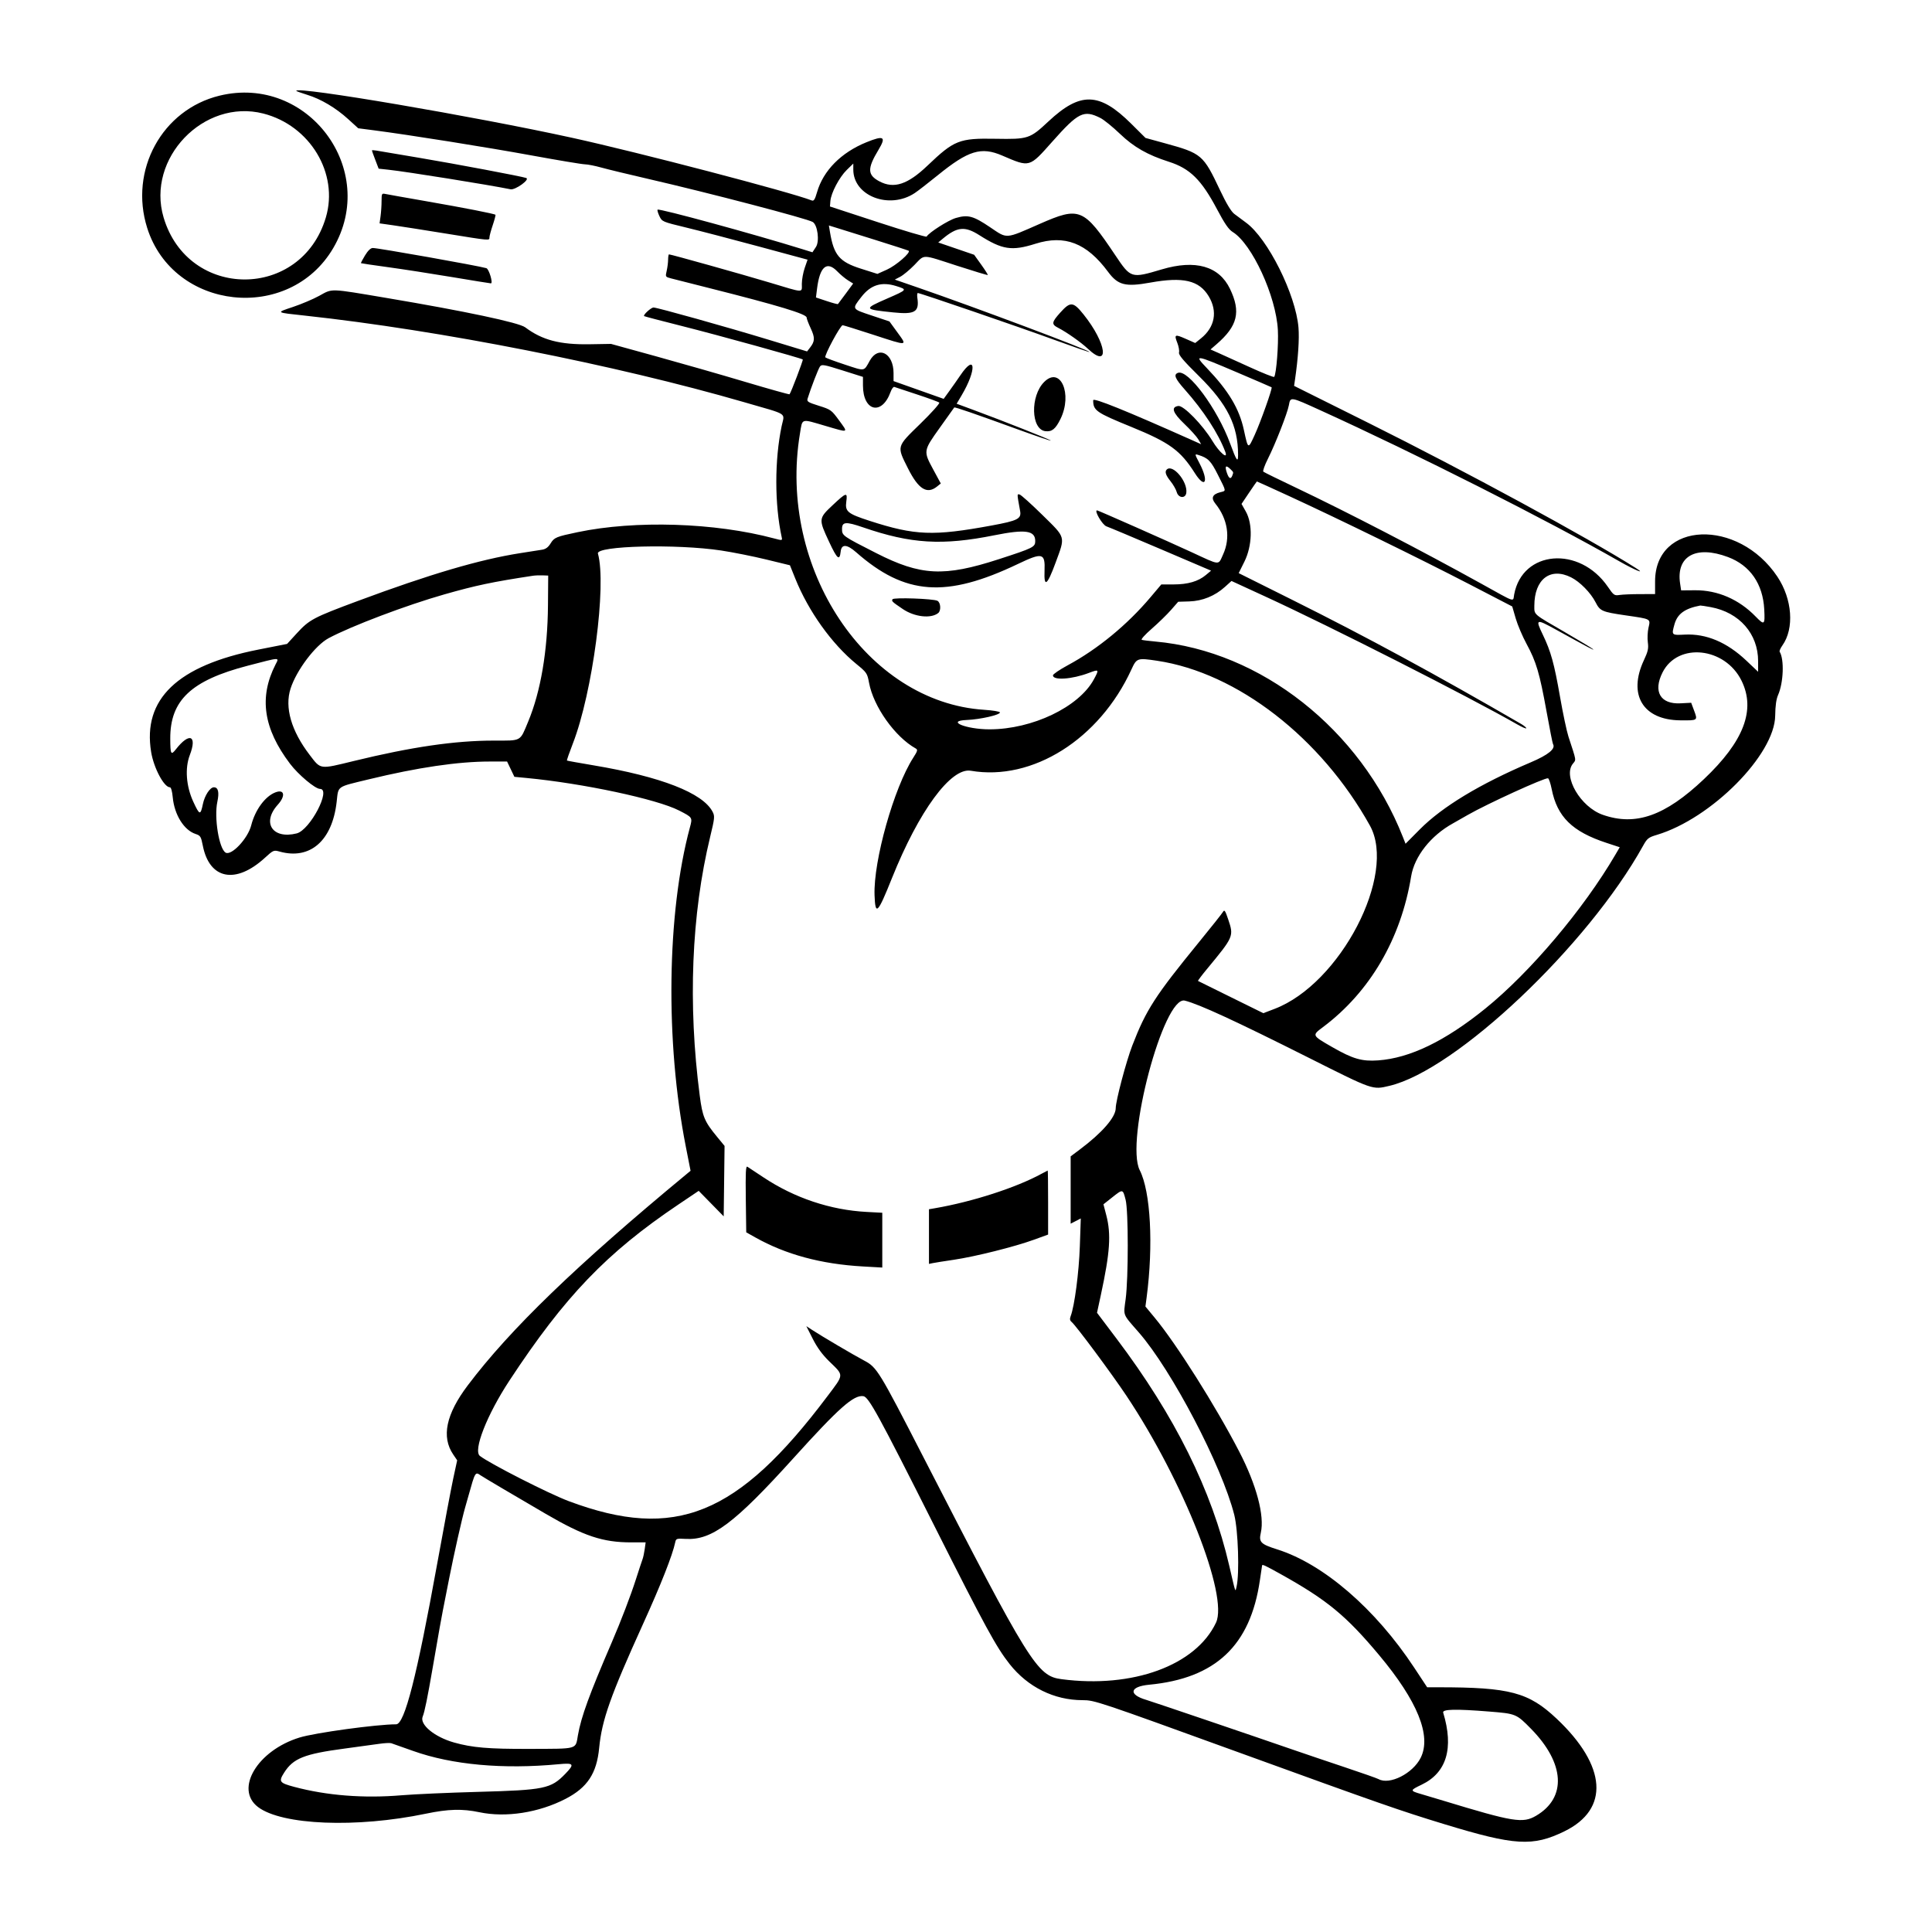 <svg xmlns="http://www.w3.org/2000/svg" width="400" height="400" viewBox="0, 0, 400,400">
    <path d="M61.333 18.801 C 61.333 18.875,62.346 19.245,63.583 19.624 C 66.450 20.501,69.527 22.328,72.124 24.696 L 74.167 26.558 77.333 26.967 C 84.611 27.907,100.834 30.492,110.084 32.185 C 115.539 33.183,120.489 34.009,121.084 34.019 C 121.680 34.030,123.217 34.332,124.500 34.691 C 125.783 35.050,130.133 36.103,134.167 37.031 C 146.761 39.929,167.147 45.267,168.271 45.961 C 169.280 46.585,169.712 49.940,168.935 51.125 L 168.208 52.234 166.187 51.605 C 156.148 48.481,136.450 43.105,136.148 43.408 C 136.051 43.505,136.221 44.107,136.525 44.745 C 137.074 45.896,137.123 45.917,142.123 47.125 C 144.897 47.796,151.674 49.563,157.183 51.054 L 167.198 53.763 166.610 55.465 C 166.286 56.401,166.017 57.879,166.011 58.750 C 165.998 60.675,166.671 60.701,159.306 58.490 C 153.620 56.783,138.923 52.667,138.513 52.667 C 138.414 52.667,138.330 53.154,138.325 53.750 C 138.321 54.346,138.187 55.394,138.028 56.080 C 137.742 57.313,137.752 57.330,138.952 57.643 C 139.620 57.817,143.242 58.735,147.000 59.683 C 161.185 63.260,166.998 65.021,167.003 65.743 C 167.005 65.976,167.388 66.987,167.855 67.989 C 168.753 69.919,168.727 70.665,167.715 71.962 L 167.095 72.758 159.298 70.386 C 150.326 67.657,136.082 63.668,135.308 63.667 C 134.788 63.667,133.089 65.221,133.360 65.449 C 133.437 65.514,136.950 66.435,141.167 67.496 C 148.767 69.409,165.942 74.164,166.207 74.429 C 166.329 74.551,163.760 81.298,163.465 81.631 C 163.401 81.704,159.257 80.544,154.257 79.054 C 149.258 77.564,140.967 75.188,135.833 73.773 L 126.500 71.200 122.081 71.274 C 115.922 71.375,112.261 70.414,108.738 67.770 C 107.430 66.788,96.254 64.420,80.071 61.695 C 68.054 59.672,68.903 59.699,66.095 61.243 C 64.851 61.927,62.410 62.964,60.669 63.546 C 57.066 64.754,56.961 64.678,63.167 65.349 C 91.066 68.369,127.334 75.519,154.092 83.275 C 163.417 85.978,162.434 85.354,161.837 88.190 C 160.357 95.215,160.358 104.402,161.841 111.219 C 161.995 111.930,161.976 111.933,160.249 111.471 C 148.003 108.198,131.538 107.676,119.581 110.183 C 115.149 111.112,114.757 111.275,114.003 112.495 C 113.498 113.312,112.986 113.692,112.230 113.811 C 111.645 113.902,109.592 114.225,107.667 114.528 C 99.303 115.844,88.989 118.882,74.167 124.393 C 64.833 127.864,64.056 128.276,61.422 131.151 L 59.438 133.316 53.469 134.496 C 36.733 137.804,29.484 144.743,31.296 155.720 C 31.842 159.022,33.962 163.000,35.177 163.000 C 35.416 163.000,35.647 163.814,35.766 165.083 C 36.104 168.686,38.086 171.870,40.481 172.660 C 41.499 172.996,41.616 173.185,41.991 175.087 C 43.364 182.069,48.787 183.135,54.830 177.611 C 56.595 175.999,56.666 175.969,57.902 176.312 C 64.208 178.063,68.787 174.071,69.701 166.024 C 70.087 162.633,69.570 162.997,76.333 161.357 C 86.509 158.891,94.826 157.667,101.408 157.667 L 104.987 157.667 105.744 159.250 L 106.500 160.833 109.000 161.071 C 120.718 162.187,135.997 165.447,140.616 167.818 C 143.405 169.249,143.396 169.235,142.831 171.333 C 138.061 189.041,137.721 215.683,141.987 237.377 L 142.974 242.398 142.071 243.146 C 119.296 261.987,105.615 275.201,96.845 286.826 C 92.339 292.798,91.354 297.482,93.835 301.138 L 94.653 302.343 93.843 306.088 C 93.398 308.148,91.894 316.133,90.502 323.833 C 86.289 347.131,83.763 357.000,82.012 357.000 C 77.998 357.000,65.210 358.751,62.002 359.741 C 53.298 362.424,48.532 370.408,53.416 374.123 C 58.364 377.886,73.813 378.501,88.167 375.507 C 92.825 374.535,95.694 374.457,99.264 375.205 C 104.747 376.355,111.545 375.299,117.088 372.437 C 121.616 370.098,123.542 367.179,124.052 361.884 C 124.606 356.125,126.389 351.089,133.137 336.224 C 136.843 328.060,139.238 321.984,139.795 319.333 C 139.961 318.540,140.066 318.505,141.977 318.613 C 147.387 318.916,152.065 315.409,164.275 301.898 C 173.676 291.495,176.740 288.775,178.738 289.059 C 179.848 289.216,181.816 292.809,193.490 316.000 C 203.945 336.770,206.270 341.037,209.038 344.536 C 212.813 349.308,218.256 352.000,224.127 352.000 C 226.614 352.000,227.165 352.184,256.541 362.844 C 285.812 373.465,289.866 374.880,299.000 377.666 C 313.643 382.132,317.343 382.352,323.901 379.151 C 333.272 374.577,332.657 365.618,322.302 355.850 C 316.490 350.368,312.603 349.333,297.812 349.333 L 295.478 349.333 292.784 345.250 C 284.747 333.071,274.020 323.813,264.442 320.788 C 261.003 319.702,260.591 319.285,261.039 317.333 C 261.844 313.828,260.136 307.416,256.558 300.516 C 251.649 291.049,243.582 278.270,239.090 272.844 L 237.149 270.500 237.391 268.667 C 238.823 257.804,238.227 246.699,235.974 242.283 C 232.907 236.271,240.928 206.083,245.304 207.169 C 248.247 207.899,255.808 211.387,271.034 219.036 C 284.358 225.730,284.122 225.648,287.655 224.815 C 301.460 221.562,328.736 195.756,340.172 175.129 C 341.037 173.569,341.281 173.375,343.045 172.847 C 354.316 169.471,367.441 156.244,367.535 148.167 C 367.559 146.148,367.753 144.752,368.130 143.898 C 369.258 141.346,369.437 136.517,368.462 134.939 C 368.368 134.787,368.619 134.202,369.019 133.640 C 371.527 130.117,371.085 124.033,367.983 119.388 C 359.874 107.243,342.667 107.906,342.667 120.362 L 342.667 123.000 339.583 123.004 C 337.887 123.006,335.975 123.085,335.333 123.180 C 334.225 123.344,334.102 123.258,332.886 121.486 C 327.015 112.932,315.193 113.905,313.491 123.083 C 313.202 124.641,314.006 124.904,306.738 120.875 C 294.311 113.987,278.851 105.977,268.333 100.979 C 264.758 99.280,261.710 97.784,261.558 97.653 C 261.407 97.523,261.835 96.320,262.510 94.980 C 264.052 91.918,266.539 85.569,266.844 83.913 C 267.178 82.103,267.078 82.087,273.388 84.956 C 293.132 93.933,320.451 107.732,335.281 116.218 C 338.498 118.059,340.987 119.062,338.612 117.561 C 328.739 111.318,303.362 97.549,283.380 87.591 L 267.927 79.890 268.126 78.528 C 268.764 74.161,269.030 70.174,268.838 67.833 C 268.275 60.967,262.482 49.374,257.975 46.093 C 257.164 45.503,256.063 44.683,255.528 44.272 C 254.891 43.782,253.882 42.099,252.604 39.396 C 249.116 32.014,248.812 31.756,241.167 29.657 L 237.167 28.559 234.206 25.617 C 227.610 19.062,223.678 18.955,217.054 25.152 C 213.226 28.733,212.869 28.850,206.138 28.732 C 198.595 28.599,197.567 29.004,192.016 34.300 C 187.922 38.207,185.081 39.138,182.086 37.557 C 179.576 36.231,179.533 34.914,181.871 31.035 C 183.527 28.290,183.024 27.974,179.367 29.460 C 174.149 31.581,170.451 35.319,169.166 39.774 C 168.715 41.337,168.498 41.672,168.053 41.498 C 163.602 39.756,132.300 31.570,118.500 28.539 C 98.212 24.083,61.333 17.801,61.333 18.801 M45.460 19.804 C 33.561 22.692,26.696 35.239,30.475 47.193 C 35.882 64.297,59.848 66.908,68.978 51.388 C 78.512 35.180,63.757 15.364,45.460 19.804 M54.513 23.507 C 64.194 25.979,70.169 35.907,67.463 45.023 C 62.381 62.139,38.952 62.139,33.871 45.023 C 30.245 32.811,42.190 20.361,54.513 23.507 M227.817 24.422 C 228.542 24.785,230.378 26.273,231.897 27.728 C 234.748 30.458,237.596 32.082,242.000 33.489 C 246.378 34.888,248.730 37.207,251.968 43.315 C 253.565 46.329,254.383 47.516,255.220 48.033 C 259.223 50.507,264.201 61.317,264.569 68.333 C 264.727 71.358,264.264 77.302,263.814 78.032 C 263.735 78.160,261.457 77.254,258.752 76.018 C 256.047 74.782,253.111 73.451,252.228 73.061 L 250.623 72.351 251.885 71.259 C 256.249 67.483,256.951 64.569,254.648 59.788 C 252.384 55.089,247.501 53.701,240.529 55.775 C 234.180 57.663,234.132 57.648,230.903 52.833 C 224.351 43.064,223.529 42.723,215.275 46.349 C 208.038 49.528,208.604 49.489,205.005 47.057 C 201.508 44.695,200.420 44.400,197.895 45.134 C 196.341 45.586,192.390 48.099,191.844 48.983 C 191.753 49.129,187.214 47.787,181.756 46.000 L 171.833 42.750 171.921 41.625 C 172.052 39.955,173.776 36.682,175.315 35.182 L 176.667 33.865 176.667 35.110 C 176.667 40.594,184.152 43.451,189.393 39.967 C 190.055 39.527,192.193 37.872,194.143 36.291 C 200.495 31.138,203.133 30.332,207.500 32.209 C 213.250 34.682,213.066 34.733,217.869 29.324 C 223.258 23.255,224.384 22.700,227.817 24.422 M77.000 31.145 C 77.000 31.216,77.314 32.095,77.698 33.097 L 78.396 34.921 80.448 35.143 C 84.220 35.550,101.053 38.247,105.700 39.189 C 106.682 39.388,109.797 37.142,108.947 36.848 C 107.971 36.511,94.382 33.949,86.833 32.678 C 82.433 31.937,78.421 31.260,77.917 31.174 C 77.412 31.087,77.000 31.075,77.000 31.145 M79.000 41.614 C 79.000 42.508,78.907 43.916,78.794 44.743 L 78.588 46.245 81.377 46.640 C 82.911 46.858,87.817 47.627,92.278 48.351 C 101.550 49.855,101.333 49.836,101.333 49.156 C 101.333 48.875,101.641 47.733,102.017 46.617 C 102.392 45.502,102.645 44.534,102.577 44.466 C 102.364 44.253,96.143 43.036,88.184 41.650 C 83.958 40.915,80.162 40.240,79.750 40.150 C 79.052 39.999,79.000 40.101,79.000 41.614 M181.167 49.659 C 184.833 50.806,187.960 51.820,188.115 51.911 C 188.669 52.240,185.539 54.966,183.619 55.828 L 181.659 56.708 178.246 55.627 C 173.810 54.222,172.635 52.839,171.845 48.091 L 171.611 46.682 173.055 47.127 C 173.850 47.372,177.500 48.511,181.167 49.659 M202.767 48.692 C 207.516 51.714,209.477 52.014,214.378 50.466 C 220.453 48.547,224.977 50.296,229.413 56.281 C 231.466 59.050,232.998 59.439,238.167 58.505 C 244.975 57.275,248.265 58.047,250.250 61.340 C 252.137 64.470,251.536 67.732,248.645 70.060 L 247.456 71.017 245.520 70.161 C 243.235 69.151,243.062 69.232,243.752 70.990 C 244.039 71.721,244.198 72.613,244.104 72.971 C 243.974 73.469,244.954 74.630,248.257 77.895 C 254.129 83.698,256.319 88.108,256.331 94.150 C 256.334 95.890,256.013 95.436,254.692 91.833 C 252.056 84.645,245.960 76.397,243.876 77.196 C 242.938 77.556,243.272 78.374,245.283 80.638 C 249.175 85.019,252.219 89.693,253.675 93.521 C 254.343 95.280,252.480 93.720,251.017 91.296 C 249.017 87.981,245.041 83.902,243.960 84.054 C 242.384 84.277,242.784 85.454,245.230 87.784 C 246.478 88.975,247.767 90.404,248.094 90.961 L 248.688 91.973 246.761 91.112 C 233.078 85.002,226.333 82.278,226.333 82.862 C 226.333 85.000,226.906 85.399,234.256 88.398 C 242.139 91.614,244.401 93.260,247.369 97.938 C 249.544 101.366,250.328 99.703,248.332 95.896 C 247.331 93.986,247.326 93.953,248.072 94.183 C 250.125 94.816,250.686 95.385,252.168 98.336 C 253.952 101.888,253.914 101.583,252.611 101.921 C 251.025 102.332,250.688 103.107,251.604 104.238 C 254.202 107.447,254.803 111.354,253.227 114.795 C 252.178 117.087,252.777 117.133,246.635 114.292 C 241.823 112.067,227.357 105.667,227.139 105.667 C 226.468 105.667,228.233 108.683,229.076 108.977 C 229.643 109.174,234.750 111.319,240.424 113.743 L 250.741 118.150 249.648 119.063 C 248.076 120.375,245.928 121.000,242.993 121.000 L 240.438 121.000 238.194 123.659 C 233.380 129.363,227.267 134.389,221.083 137.727 C 219.387 138.642,218.000 139.587,218.000 139.826 C 218.000 140.918,221.957 140.647,225.464 139.314 C 227.557 138.519,227.603 138.582,226.459 140.682 C 223.349 146.397,213.715 151.000,204.865 151.000 C 200.002 151.000,195.733 149.246,200.156 149.065 C 202.938 148.951,207.064 148.012,207.032 147.500 C 207.021 147.317,205.546 147.072,203.756 146.956 C 179.424 145.380,160.975 117.703,165.624 89.750 C 166.159 86.536,165.727 86.662,170.966 88.197 C 175.832 89.623,175.664 89.698,173.686 86.990 C 172.153 84.893,172.003 84.785,169.544 84.014 C 167.267 83.300,167.016 83.140,167.206 82.524 C 167.872 80.365,169.424 76.339,169.767 75.880 C 170.127 75.397,170.583 75.476,174.417 76.687 L 178.667 78.030 178.667 79.799 C 178.667 85.179,182.590 86.112,184.382 81.158 C 184.616 80.511,184.963 80.039,185.153 80.109 C 185.344 80.178,187.450 80.876,189.833 81.659 C 192.217 82.442,194.300 83.205,194.463 83.354 C 194.627 83.504,192.873 85.464,190.546 87.730 C 185.568 92.580,185.644 92.305,187.990 96.980 C 190.159 101.303,191.937 102.404,194.021 100.717 L 194.782 100.101 193.224 97.220 C 191.148 93.380,191.152 93.351,194.569 88.565 C 196.165 86.329,197.512 84.441,197.562 84.369 C 197.661 84.224,201.577 85.573,211.136 89.048 C 214.603 90.307,217.493 91.285,217.557 91.220 C 217.677 91.101,207.644 87.125,201.449 84.838 L 198.064 83.588 199.079 81.877 C 202.261 76.520,202.034 72.964,198.815 77.730 C 198.281 78.520,197.289 79.935,196.610 80.874 L 195.376 82.580 190.188 80.741 L 185.000 78.902 185.000 77.251 C 185.000 73.113,181.848 71.478,180.068 74.692 C 178.825 76.935,179.154 76.883,174.971 75.504 C 172.879 74.815,171.039 74.134,170.883 73.992 C 170.568 73.704,173.993 67.334,174.462 67.334 C 174.625 67.334,177.532 68.239,180.923 69.345 C 188.076 71.679,187.896 71.699,185.780 68.792 L 184.149 66.550 180.491 65.330 C 176.289 63.929,176.348 64.036,178.352 61.454 C 180.286 58.964,182.528 58.274,185.566 59.231 C 187.902 59.968,187.903 59.967,183.667 61.818 C 178.744 63.970,178.773 64.038,184.909 64.677 C 189.435 65.148,190.359 64.594,189.928 61.662 C 189.848 61.115,189.893 60.667,190.029 60.667 C 190.495 60.667,210.932 67.677,218.198 70.330 C 222.194 71.788,225.509 72.936,225.564 72.880 C 225.830 72.614,201.899 63.628,189.879 59.481 L 185.259 57.886 186.379 57.302 C 186.996 56.981,188.320 55.882,189.322 54.859 C 191.530 52.606,190.640 52.589,198.154 55.022 C 201.589 56.135,204.448 56.997,204.507 56.937 C 204.566 56.878,203.955 55.911,203.150 54.788 L 201.685 52.746 197.968 51.474 L 194.252 50.202 195.209 49.406 C 198.176 46.939,199.777 46.788,202.767 48.692 M75.570 52.886 C 75.058 53.728,74.683 54.450,74.737 54.490 C 74.790 54.530,77.308 54.901,80.333 55.315 C 83.358 55.729,89.327 56.652,93.597 57.367 C 97.868 58.082,101.484 58.667,101.635 58.667 C 102.132 58.667,101.240 55.682,100.695 55.521 C 98.961 55.011,78.224 51.328,77.175 51.344 C 76.736 51.351,76.175 51.889,75.570 52.886 M173.351 56.189 C 173.983 56.842,174.981 57.676,175.569 58.040 L 176.638 58.703 175.121 60.768 C 174.286 61.904,173.552 62.886,173.490 62.951 C 173.427 63.016,172.376 62.736,171.154 62.329 L 168.933 61.590 169.165 59.733 C 169.733 55.188,171.191 53.953,173.351 56.189 M219.531 64.703 C 217.712 66.726,217.654 67.138,219.083 67.873 C 220.828 68.770,223.822 70.877,225.208 72.184 C 229.836 76.548,229.157 71.104,224.323 65.083 C 222.197 62.436,221.611 62.389,219.531 64.703 M256.000 77.047 C 259.942 78.727,263.215 80.140,263.274 80.186 C 263.488 80.354,261.008 87.343,259.785 90.017 C 258.385 93.080,258.421 93.097,257.522 88.976 C 256.565 84.591,254.359 80.910,249.886 76.234 C 247.110 73.333,247.367 73.367,256.000 77.047 M216.183 79.083 C 213.272 81.995,213.442 88.912,216.433 89.271 C 217.787 89.433,218.539 88.826,219.558 86.752 C 222.110 81.555,219.543 75.723,216.183 79.083 M254.810 97.190 C 255.407 97.788,255.402 97.767,255.131 98.473 C 254.819 99.286,254.434 99.103,254.033 97.950 C 253.508 96.445,253.789 96.170,254.810 97.190 M241.556 97.222 C 241.113 97.665,241.353 98.397,242.349 99.636 C 242.907 100.331,243.480 101.335,243.623 101.866 C 243.962 103.134,245.438 103.270,245.611 102.049 C 245.939 99.735,242.790 95.987,241.556 97.222 M266.890 102.707 C 276.981 107.348,294.153 115.745,304.130 120.917 L 313.093 125.563 313.810 128.031 C 314.205 129.389,315.221 131.775,316.067 133.333 C 318.058 136.996,318.763 139.380,320.194 147.293 C 320.840 150.864,321.441 153.905,321.531 154.050 C 322.125 155.011,320.585 156.278,316.936 157.829 C 306.397 162.309,298.612 167.015,293.930 171.738 L 291.004 174.689 290.440 173.261 C 281.656 151.020,261.047 134.765,239.167 132.820 C 237.883 132.705,236.639 132.551,236.401 132.477 C 236.153 132.400,237.033 131.414,238.460 130.169 C 239.830 128.974,241.622 127.229,242.442 126.292 L 243.933 124.588 246.231 124.517 C 248.958 124.432,251.541 123.380,253.607 121.514 L 254.967 120.285 262.067 123.550 C 275.529 129.741,304.158 144.274,314.122 149.974 C 315.155 150.565,315.999 150.925,315.998 150.774 C 315.997 150.624,315.509 150.218,314.915 149.873 C 296.985 139.481,283.039 131.921,267.479 124.159 L 256.458 118.661 257.646 116.268 C 259.264 113.008,259.392 108.490,257.939 105.915 L 257.045 104.331 258.606 102.011 C 259.464 100.735,260.192 99.686,260.223 99.679 C 260.254 99.672,263.254 101.035,266.890 102.707 M172.398 104.584 C 169.460 107.341,169.448 107.461,171.673 112.213 C 173.349 115.793,173.837 116.193,174.058 114.167 C 174.228 112.608,175.352 112.666,177.245 114.332 C 187.379 123.253,195.886 123.870,210.752 116.763 C 215.840 114.332,216.408 114.474,216.261 118.146 C 216.117 121.741,216.802 121.253,218.539 116.524 C 220.591 110.939,220.732 111.452,215.814 106.616 C 213.512 104.352,211.390 102.447,211.099 102.383 C 210.544 102.260,210.540 102.120,211.205 105.801 C 211.495 107.407,210.721 107.803,205.333 108.796 C 193.239 111.027,189.462 110.884,180.059 107.840 C 175.471 106.354,174.934 105.910,175.218 103.839 C 175.490 101.850,175.240 101.917,172.398 104.584 M178.692 109.185 C 188.607 112.599,195.092 112.988,205.907 110.817 C 212.279 109.539,214.333 109.830,214.333 112.010 C 214.333 113.262,213.955 113.451,206.782 115.780 C 195.453 119.457,190.648 119.217,181.396 114.509 C 174.393 110.946,174.333 110.904,174.333 109.505 C 174.333 108.017,175.129 107.959,178.692 109.185 M149.303 113.975 C 151.761 114.347,155.972 115.188,158.661 115.843 L 163.549 117.034 164.648 119.767 C 167.376 126.551,172.196 133.297,177.299 137.472 C 179.461 139.240,179.559 139.386,179.926 141.361 C 180.845 146.301,185.290 152.557,189.591 154.964 C 190.048 155.220,189.979 155.474,189.078 156.879 C 185.066 163.132,180.815 178.231,181.066 185.333 C 181.220 189.680,181.708 189.203,184.668 181.811 C 190.238 167.903,196.874 158.866,200.996 159.575 C 213.770 161.771,227.623 153.040,234.241 138.624 C 235.338 136.231,235.463 136.189,239.575 136.804 C 256.152 139.282,273.531 152.745,283.628 170.931 C 289.258 181.070,277.499 203.675,263.890 208.875 L 261.559 209.766 254.863 206.466 C 251.180 204.652,248.109 203.134,248.038 203.093 C 247.967 203.053,248.792 201.952,249.871 200.648 C 255.452 193.902,255.471 193.857,254.279 190.327 C 253.658 188.488,253.507 188.277,253.195 188.812 C 252.996 189.154,250.799 191.924,248.313 194.967 C 239.139 206.199,237.291 209.061,234.425 216.481 C 233.166 219.740,231.000 227.929,231.000 229.428 C 231.000 231.291,228.201 234.518,223.583 237.977 L 221.667 239.413 221.667 246.382 L 221.667 253.350 222.716 252.808 L 223.765 252.265 223.568 258.049 C 223.385 263.429,222.473 270.378,221.676 272.475 C 221.449 273.072,221.499 273.389,221.868 273.696 C 222.775 274.448,230.181 284.422,233.233 289.000 C 245.026 306.692,254.381 330.403,251.759 335.956 C 247.577 344.814,234.502 349.597,219.774 347.656 C 214.720 346.991,213.221 344.579,191.085 301.500 C 182.015 283.848,181.543 283.077,178.957 281.715 C 176.801 280.579,170.085 276.623,168.054 275.293 L 166.941 274.564 168.276 277.199 C 169.186 278.995,170.265 280.470,171.663 281.833 C 174.781 284.872,174.804 284.426,171.297 289.089 C 152.721 313.791,139.798 319.034,117.773 310.805 C 113.670 309.272,101.438 303.047,99.353 301.431 C 97.914 300.316,100.821 292.908,105.473 285.833 C 116.931 268.410,125.575 259.399,140.412 249.410 L 144.658 246.551 147.246 249.192 L 149.833 251.833 149.923 244.542 L 150.013 237.250 148.477 235.385 C 145.854 232.198,145.447 231.232,144.873 226.833 C 142.402 207.895,143.149 189.329,147.027 173.279 C 147.974 169.359,148.010 168.987,147.540 168.078 C 145.524 164.178,136.872 160.803,122.861 158.451 C 119.912 157.956,117.447 157.511,117.383 157.464 C 117.318 157.416,117.868 155.830,118.603 153.938 C 122.685 143.447,125.631 121.120,123.794 114.606 C 123.340 112.994,140.084 112.580,149.303 113.975 M357.761 115.332 C 362.337 117.051,364.991 120.880,365.268 126.162 C 365.439 129.411,365.307 129.520,363.484 127.644 C 360.031 124.089,355.610 122.172,350.947 122.208 L 348.060 122.231 347.845 120.798 C 346.995 115.125,351.134 112.843,357.761 115.332 M325.264 119.528 C 327.095 120.440,329.334 122.715,330.343 124.689 C 331.280 126.521,331.663 126.688,336.575 127.405 C 341.935 128.188,341.729 128.075,341.297 129.998 C 341.111 130.822,341.053 132.174,341.167 133.001 C 341.338 134.249,341.200 134.876,340.356 136.680 C 337.003 143.846,340.159 149.066,347.888 149.138 C 351.536 149.172,351.515 149.187,350.748 147.128 L 350.142 145.500 347.942 145.615 C 343.755 145.834,342.212 143.186,344.214 139.215 C 347.375 132.945,357.150 133.975,360.570 140.939 C 363.535 146.978,361.041 153.497,352.771 161.324 C 344.726 168.938,338.627 171.083,331.823 168.691 C 327.249 167.084,323.549 160.783,325.627 158.141 C 326.356 157.215,326.438 157.736,324.729 152.500 C 324.370 151.400,323.592 147.725,322.999 144.333 C 321.784 137.374,321.096 134.887,319.431 131.424 C 317.842 128.119,317.991 128.062,322.167 130.367 C 329.015 134.148,330.167 134.756,329.833 134.413 C 329.650 134.224,327.025 132.638,324.000 130.888 C 317.323 127.026,317.666 127.323,317.669 125.404 C 317.675 119.930,320.965 117.385,325.264 119.528 M113.451 125.333 C 113.376 134.772,111.948 143.167,109.361 149.383 C 107.605 153.601,108.087 153.333,102.231 153.333 C 94.196 153.332,85.205 154.643,73.253 157.557 C 66.080 159.306,66.454 159.358,64.106 156.288 C 60.300 151.312,58.903 146.470,60.153 142.581 C 61.377 138.770,65.272 133.606,68.037 132.128 C 72.752 129.607,84.141 125.297,92.000 123.060 C 98.581 121.186,101.927 120.483,110.333 119.203 C 110.792 119.133,111.692 119.096,112.333 119.121 L 113.500 119.167 113.451 125.333 M184.794 124.064 C 184.550 124.459,184.682 124.586,186.927 126.104 C 189.351 127.746,192.755 128.125,194.250 126.921 C 194.875 126.417,194.764 124.741,194.083 124.389 C 193.235 123.950,185.041 123.664,184.794 124.064 M354.189 125.698 C 360.122 126.793,364.000 131.215,364.000 136.888 L 364.000 139.085 361.581 136.792 C 357.544 132.967,353.276 131.162,348.796 131.389 C 346.061 131.527,346.054 131.520,346.680 129.264 C 347.283 127.095,348.820 125.975,352.022 125.369 C 352.126 125.349,353.101 125.498,354.189 125.698 M57.040 137.587 C 53.583 144.364,54.532 150.845,60.049 158.128 C 61.768 160.399,65.264 163.333,66.249 163.333 C 68.652 163.333,64.192 171.854,61.426 172.548 C 56.423 173.804,54.142 170.339,57.514 166.607 C 59.165 164.780,58.900 163.346,57.041 164.044 C 54.902 164.847,52.819 167.680,52.008 170.888 C 51.317 173.617,47.889 177.255,46.700 176.520 C 45.342 175.681,44.304 169.279,44.997 166.014 C 45.423 164.009,45.182 163.000,44.277 163.000 C 43.490 163.000,42.374 164.699,42.010 166.451 C 41.509 168.867,41.324 168.823,40.011 165.973 C 38.535 162.771,38.259 159.041,39.297 156.333 C 40.866 152.240,39.216 151.556,36.412 155.138 C 35.399 156.432,35.265 156.178,35.251 152.937 C 35.214 144.984,39.585 140.870,51.311 137.822 C 58.191 136.033,57.826 136.048,57.040 137.587 M321.257 163.359 C 322.397 169.118,325.508 172.176,332.592 174.504 L 335.351 175.411 334.447 176.955 C 327.827 188.268,316.798 201.314,307.500 208.829 C 299.172 215.559,291.906 219.071,285.333 219.541 C 281.969 219.782,280.088 219.238,275.833 216.794 C 271.588 214.356,271.599 214.380,273.897 212.660 C 283.612 205.385,290.042 194.399,292.159 181.462 C 292.840 177.297,296.223 173.006,300.830 170.464 C 301.199 170.260,302.589 169.470,303.919 168.706 C 307.897 166.425,319.839 160.973,320.500 161.136 C 320.683 161.181,321.024 162.182,321.257 163.359 M154.410 248.216 L 154.500 255.139 156.342 256.174 C 162.684 259.739,170.002 261.718,178.652 262.206 L 182.667 262.433 182.667 256.761 L 182.667 251.089 179.417 250.916 C 171.923 250.516,164.489 248.027,158.087 243.773 C 156.481 242.707,154.976 241.712,154.743 241.563 C 154.405 241.347,154.338 242.681,154.410 248.216 M215.667 243.001 C 210.431 245.870,201.346 248.811,193.583 250.148 L 192.333 250.364 192.333 256.021 L 192.333 261.679 193.083 261.520 C 193.496 261.432,195.483 261.116,197.500 260.818 C 201.919 260.165,210.077 258.121,214.083 256.664 L 217.000 255.604 217.000 248.968 C 217.000 245.319,216.963 242.340,216.917 242.347 C 216.871 242.355,216.308 242.649,215.667 243.001 M233.050 248.416 C 233.632 250.681,233.637 264.576,233.056 268.960 C 232.584 272.527,232.349 271.932,235.788 275.876 C 242.609 283.699,252.972 303.503,255.538 313.618 C 256.354 316.833,256.643 325.878,256.015 328.500 C 255.734 329.672,255.877 330.082,254.504 324.167 C 250.875 308.525,243.241 293.146,231.166 277.147 L 227.125 271.794 227.912 268.147 C 229.821 259.305,230.077 255.553,229.042 251.586 L 228.456 249.339 230.311 247.871 C 232.485 246.152,232.467 246.148,233.050 248.416 M99.509 305.458 C 100.042 305.830,106.398 309.587,113.000 313.433 C 120.899 318.034,124.794 319.333,130.692 319.333 L 133.675 319.333 133.478 320.750 C 133.370 321.529,133.167 322.467,133.027 322.833 C 132.887 323.200,132.268 325.075,131.651 327.000 C 130.562 330.399,128.580 335.574,126.674 340.000 C 121.998 350.853,120.333 355.419,119.656 359.244 C 119.122 362.259,119.844 362.055,109.557 362.089 C 101.131 362.116,97.779 361.831,94.000 360.766 C 89.947 359.623,86.825 357.035,87.516 355.391 C 87.909 354.456,88.501 351.551,89.634 345.000 C 90.934 337.481,91.349 335.144,91.675 333.500 C 91.856 332.583,92.462 329.508,93.021 326.667 C 93.983 321.778,95.655 314.356,96.287 312.167 C 96.446 311.617,96.765 310.492,96.996 309.667 C 98.384 304.699,98.395 304.682,99.509 305.458 M265.117 325.883 C 274.734 331.237,278.663 334.468,285.533 342.674 C 293.481 352.167,296.405 359.384,294.142 363.924 C 292.519 367.181,287.706 369.618,285.412 368.346 C 285.094 368.169,281.908 367.049,278.333 365.856 C 274.758 364.664,270.033 363.065,267.833 362.304 C 259.673 359.479,238.461 352.275,237.333 351.945 C 233.569 350.842,233.878 349.189,237.921 348.803 C 251.682 347.490,258.884 340.693,260.847 327.167 C 261.086 325.517,261.293 324.129,261.308 324.083 C 261.378 323.855,261.999 324.148,265.117 325.883 M308.304 354.356 C 313.867 354.802,313.940 354.832,316.987 357.934 C 323.993 365.066,324.409 372.184,318.038 375.929 C 315.284 377.548,313.351 377.235,298.833 372.816 C 297.367 372.369,295.304 371.753,294.250 371.447 C 291.871 370.756,291.874 370.676,294.326 369.504 C 299.509 367.026,301.029 361.955,298.798 354.583 C 298.581 353.865,301.354 353.798,308.304 354.356 M85.513 362.508 C 93.607 365.395,104.178 366.355,115.750 365.254 C 118.833 364.961,119.002 365.231,117.014 367.279 C 114.045 370.339,112.721 370.611,99.000 370.987 C 92.858 371.155,85.733 371.471,83.167 371.690 C 75.337 372.357,67.644 371.754,60.889 369.945 C 57.848 369.130,57.658 368.862,58.815 367.029 C 60.698 364.047,62.972 363.137,71.333 362.024 C 74.175 361.645,77.400 361.204,78.500 361.042 C 79.600 360.881,80.725 360.823,81.000 360.913 C 81.275 361.003,83.306 361.720,85.513 362.508 "
          fill-rule="evenodd">
    </path>
</svg>